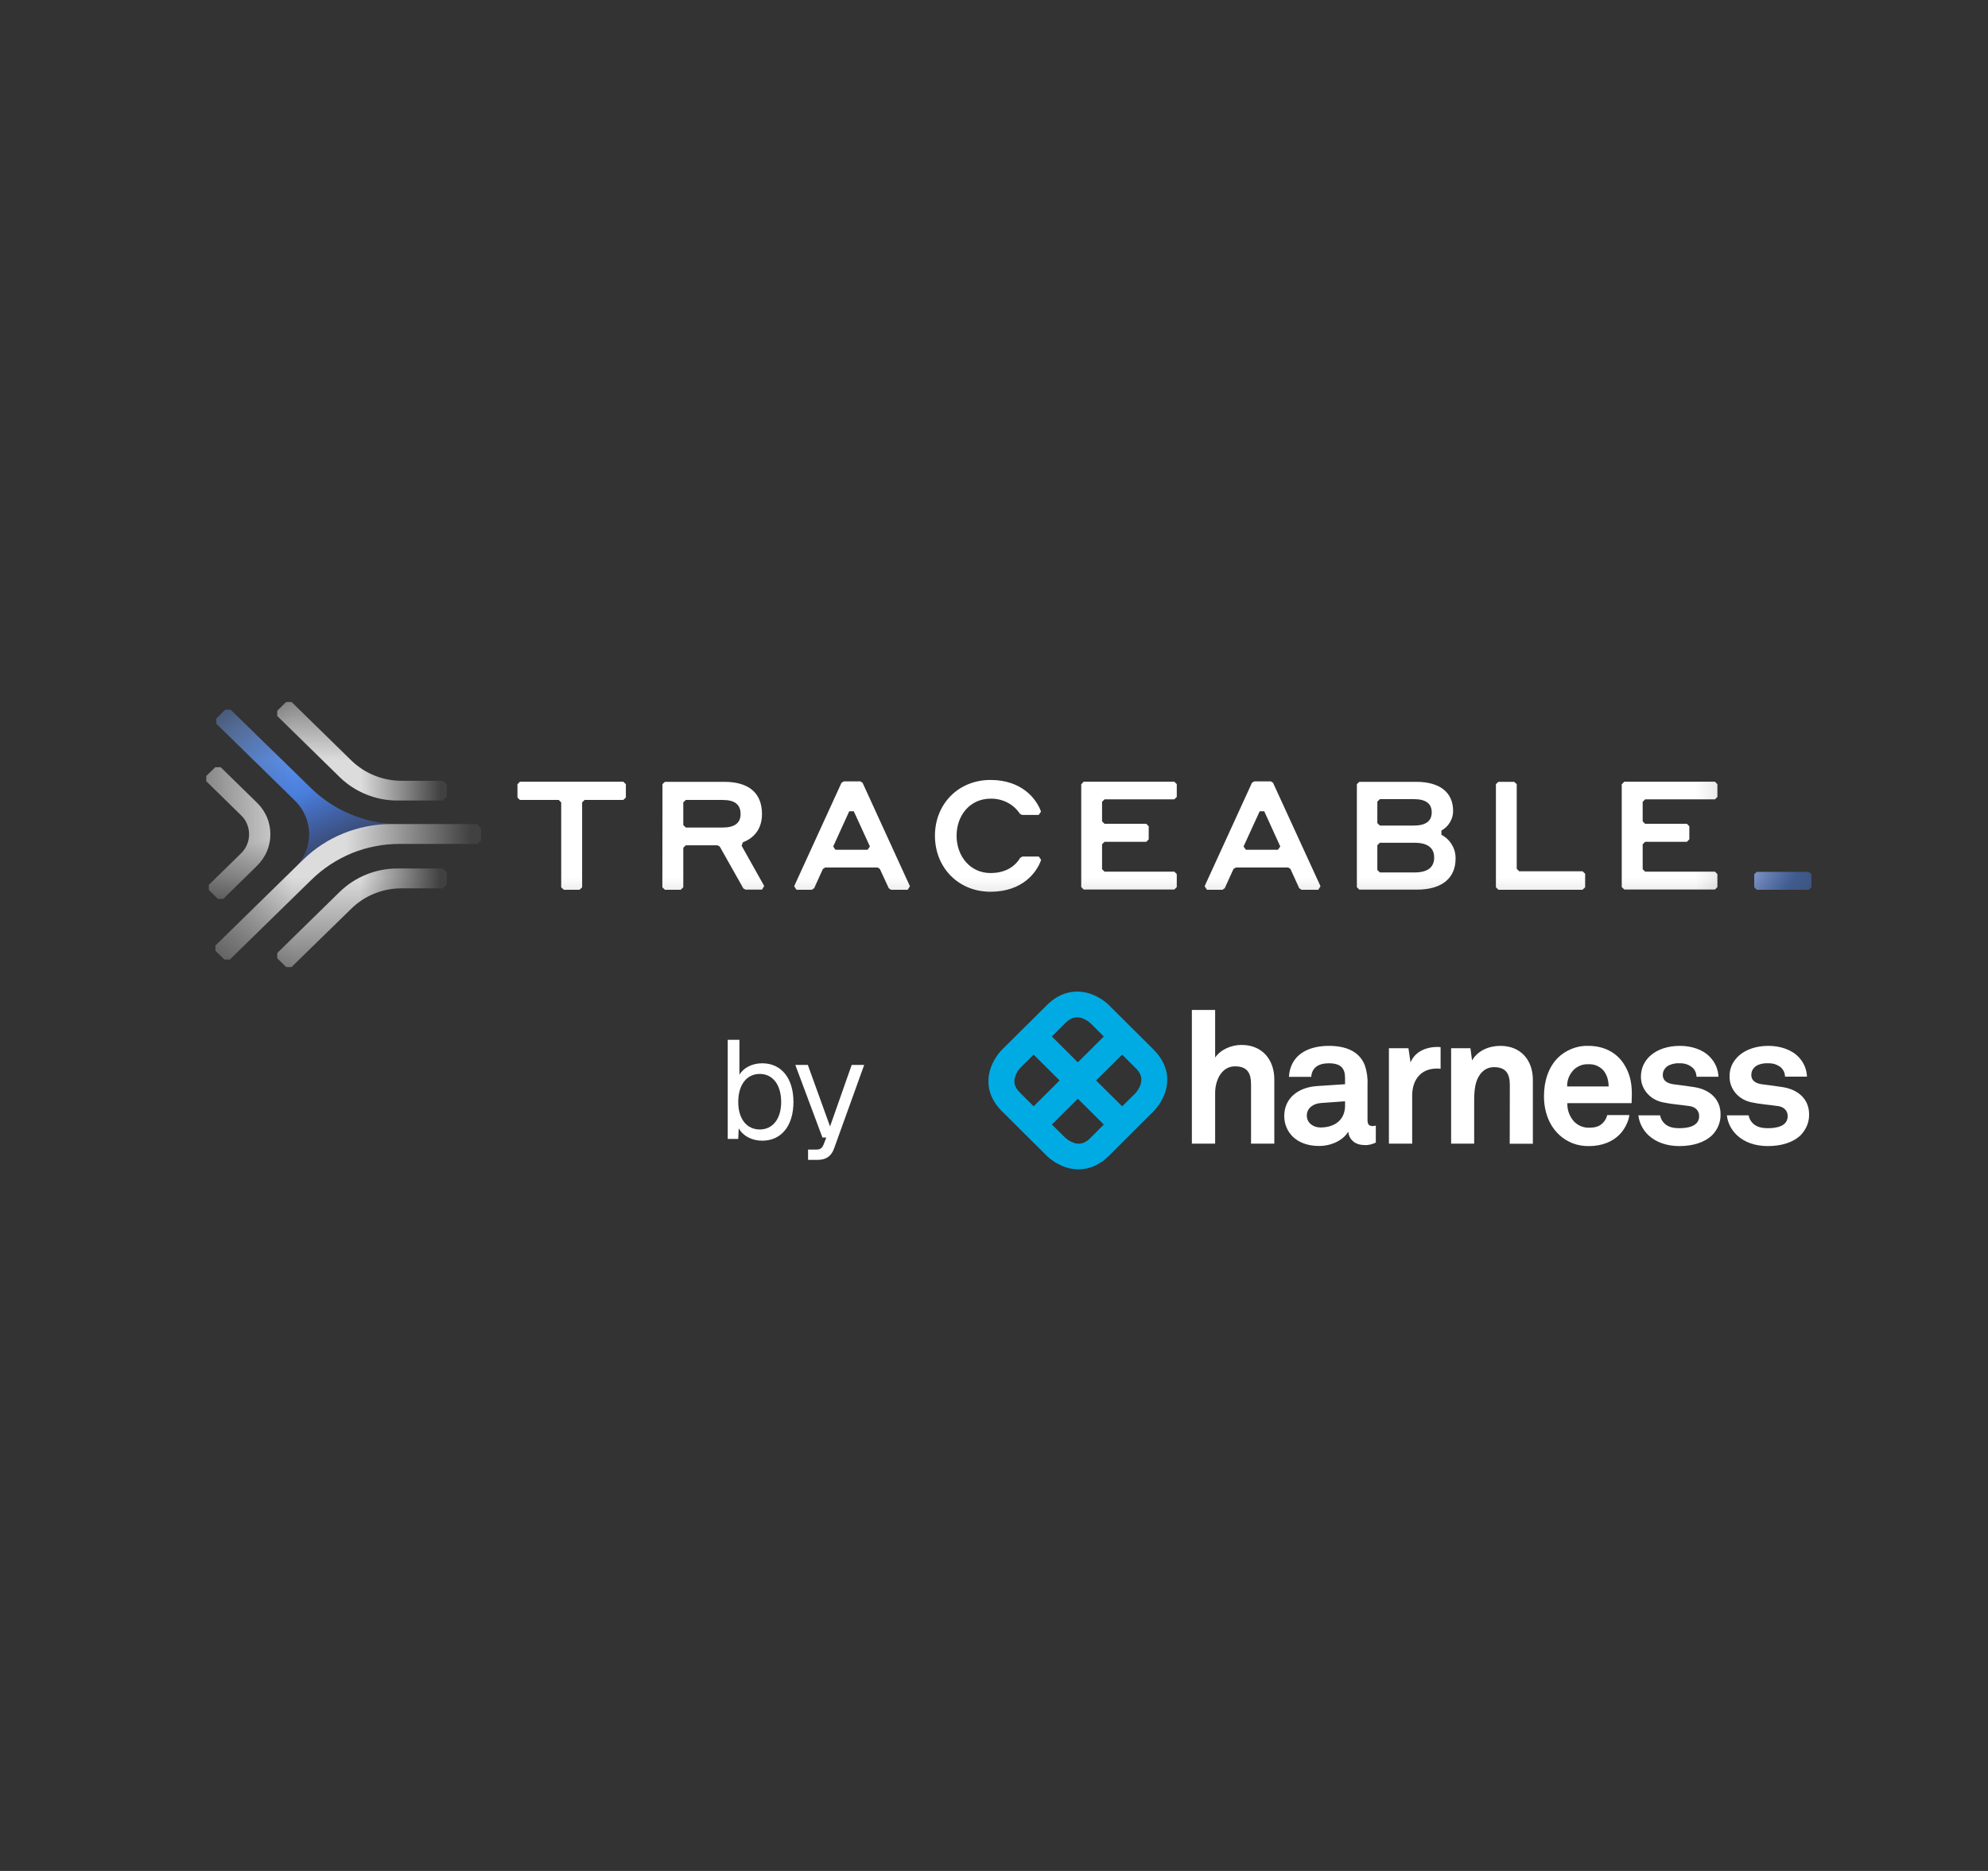 <svg width="17" height="16" viewBox="0 0 17 16" fill="none" xmlns="http://www.w3.org/2000/svg">
<rect x="0" y="0" width="17" height="16" fill="#333333" stroke="none"/>
<mask id="mask0_309_269" style="mask-type:luminance" maskUnits="userSpaceOnUse" x="1" y="6" width="15" height="3">
<path d="M15.47 6H1.667V8.263H15.47V6Z" fill="white"/>
</mask>
<g mask="url(#mask0_309_269)">
<path d="M2.522 7.421L2.576 7.369L2.593 7.351C2.593 7.351 3.062 7.047 3.343 7.047H3.367C3.105 7.034 2.856 6.928 2.668 6.748L1.972 6.069H1.926L1.85 6.144V6.189L2.524 6.849C2.601 6.925 2.644 7.028 2.644 7.136C2.643 7.243 2.599 7.345 2.522 7.421Z" fill="url(#paint0_linear_309_269)"/>
<path d="M3.004 6.503L2.493 6.003H2.447L2.371 6.078V6.123L2.905 6.646C3.036 6.774 3.214 6.846 3.399 6.846H3.786L3.819 6.815V6.708L3.786 6.677H3.433C3.272 6.677 3.118 6.614 3.004 6.503Z" fill="url(#paint1_linear_309_269)"/>
<path d="M3.004 7.771L2.493 8.27H2.447L2.371 8.195V8.15L2.905 7.627C3.036 7.499 3.214 7.427 3.399 7.427H3.786L3.819 7.459V7.565L3.786 7.597H3.433C3.272 7.597 3.118 7.659 3.004 7.771Z" fill="url(#paint2_linear_309_269)"/>
<path d="M2.199 6.866L1.887 6.561H1.841L1.764 6.636V6.681L2.061 6.972C2.083 6.993 2.101 7.018 2.112 7.046C2.124 7.074 2.13 7.104 2.13 7.135C2.13 7.165 2.124 7.195 2.112 7.223C2.101 7.251 2.083 7.276 2.061 7.298L1.786 7.567V7.611L1.863 7.687H1.909L2.198 7.404C2.234 7.368 2.263 7.326 2.283 7.28C2.302 7.234 2.312 7.185 2.312 7.135C2.312 7.085 2.302 7.035 2.283 6.989C2.263 6.943 2.235 6.901 2.199 6.866Z" fill="url(#paint3_linear_309_269)"/>
<path d="M4.08 7.047H3.343C3.062 7.048 2.792 7.157 2.593 7.351L1.842 8.086V8.131L1.919 8.206H1.965L2.665 7.522C2.764 7.425 2.881 7.349 3.009 7.296C3.138 7.244 3.276 7.217 3.415 7.217H4.081L4.113 7.187V7.081L4.08 7.047Z" fill="url(#paint4_linear_309_269)"/>
<path d="M4.446 6.685H5.33L5.352 6.706V6.82L5.33 6.841H4.999L4.978 6.862V7.588L4.956 7.609H4.821L4.799 7.588V6.862L4.778 6.841H4.446L4.425 6.82V6.707L4.446 6.685Z" fill="white"/>
<path d="M5.665 6.706L5.686 6.686H6.193C6.4 6.686 6.516 6.779 6.516 6.961C6.516 7.078 6.459 7.162 6.353 7.203L6.342 7.233L6.535 7.577L6.516 7.608H6.376L6.357 7.598L6.155 7.24L6.136 7.229H5.864L5.843 7.25V7.588L5.821 7.609H5.686L5.664 7.588L5.665 6.706ZM5.843 6.861V7.056L5.865 7.077H6.179C6.281 7.077 6.333 7.039 6.333 6.962C6.333 6.878 6.281 6.841 6.179 6.841H5.865L5.843 6.861Z" fill="white"/>
<path d="M7.505 7.419H7.056L7.037 7.431L6.962 7.596L6.942 7.609H6.811L6.791 7.579L7.196 6.694L7.216 6.682H7.357L7.376 6.694L7.781 7.579L7.762 7.609H7.619L7.6 7.596L7.524 7.431L7.505 7.419ZM7.439 7.239L7.301 6.938H7.262L7.125 7.239L7.144 7.267H7.419L7.439 7.239Z" fill="white"/>
<path d="M7.995 7.147C7.995 6.877 8.194 6.67 8.47 6.67C8.738 6.67 8.864 6.832 8.902 6.941L8.882 6.969H8.74L8.722 6.96C8.695 6.919 8.658 6.885 8.614 6.863C8.57 6.84 8.52 6.829 8.471 6.83C8.294 6.83 8.18 6.974 8.18 7.147C8.18 7.32 8.295 7.466 8.47 7.466C8.623 7.466 8.695 7.386 8.724 7.336L8.743 7.325H8.883L8.903 7.353C8.868 7.457 8.747 7.626 8.47 7.626C8.194 7.626 7.995 7.418 7.995 7.147Z" fill="white"/>
<path d="M9.267 6.685H10.042L10.063 6.706V6.815L10.042 6.836H9.445L9.424 6.857V7.024L9.445 7.045H9.802L9.823 7.066V7.178L9.802 7.199H9.445L9.424 7.22V7.433L9.445 7.454H10.042L10.063 7.475V7.586L10.042 7.607H9.267L9.246 7.586V6.707L9.267 6.685Z" fill="white"/>
<path d="M13.89 6.685H14.665L14.686 6.706V6.815L14.665 6.836H14.068L14.047 6.857V7.024L14.068 7.045H14.425L14.446 7.066V7.178L14.425 7.199H14.068L14.047 7.22V7.433L14.068 7.454H14.665L14.686 7.475V7.586L14.665 7.607H13.89L13.868 7.586V6.707L13.89 6.685Z" fill="white"/>
<path d="M11.016 7.419H10.568L10.548 7.431L10.473 7.596L10.454 7.609H10.321L10.301 7.579L10.706 6.694L10.726 6.682H10.867L10.886 6.694L11.292 7.579L11.273 7.609H11.13L11.11 7.596L11.035 7.431L11.016 7.419ZM10.948 7.239L10.811 6.938H10.772L10.634 7.239L10.654 7.267H10.928L10.948 7.239Z" fill="white"/>
<path d="M11.603 6.706L11.624 6.686H12.11C12.316 6.686 12.426 6.779 12.426 6.935C12.426 6.969 12.417 7.003 12.399 7.032C12.382 7.062 12.356 7.086 12.326 7.103V7.139C12.364 7.159 12.395 7.188 12.416 7.225C12.438 7.261 12.448 7.302 12.447 7.344C12.447 7.505 12.335 7.608 12.117 7.608H11.624L11.603 7.587V6.706ZM11.778 6.855V7.039L11.8 7.06H12.09C12.192 7.06 12.243 7.022 12.243 6.947C12.243 6.871 12.191 6.834 12.09 6.834H11.8L11.778 6.855ZM11.778 7.228V7.44L11.8 7.461H12.095C12.211 7.461 12.264 7.416 12.264 7.333C12.264 7.25 12.207 7.207 12.095 7.207H11.8L11.778 7.228Z" fill="white"/>
<path d="M13.532 7.609H12.813L12.792 7.588V6.706L12.813 6.686H12.948L12.97 6.706V7.43L12.991 7.451H13.533L13.555 7.472V7.588L13.532 7.609Z" fill="white"/>
<path d="M15.469 7.609H15.022L15.001 7.588V7.477L15.022 7.456H15.469L15.49 7.477V7.588L15.469 7.609Z" fill="url(#paint5_linear_309_269)"/>
</g>
<path d="M6.223 8.892H6.323V9.191C6.358 9.131 6.433 9.093 6.518 9.093C6.682 9.093 6.785 9.221 6.785 9.424C6.785 9.627 6.682 9.755 6.518 9.755C6.429 9.755 6.353 9.714 6.317 9.649L6.313 9.74H6.223V8.892ZM6.313 9.424C6.313 9.568 6.385 9.659 6.497 9.659C6.608 9.659 6.68 9.568 6.68 9.424C6.68 9.277 6.608 9.184 6.497 9.184C6.385 9.184 6.313 9.277 6.313 9.424ZM6.801 9.107H6.908L7.098 9.633L7.283 9.107H7.39L7.133 9.82C7.109 9.888 7.064 9.919 6.992 9.919H6.91V9.831H6.982C7.014 9.831 7.031 9.818 7.043 9.787L7.066 9.728H7.033L6.801 9.107Z" fill="white"/>
<g clip-path="url(#clip0_309_269)">
<path d="M9.867 8.978L9.481 8.594C9.436 8.551 9.382 8.519 9.322 8.498C9.191 8.455 9.06 8.489 8.954 8.594L8.567 8.978C8.524 9.023 8.492 9.077 8.471 9.136C8.427 9.267 8.461 9.397 8.567 9.502L8.953 9.886C8.999 9.929 9.053 9.961 9.112 9.982C9.148 9.994 9.186 10 9.224 10C9.316 10 9.405 9.961 9.481 9.886L9.866 9.502C9.909 9.457 9.942 9.403 9.963 9.344C10.007 9.213 9.972 9.083 9.866 8.978H9.867ZM9.247 8.705C9.276 8.715 9.303 8.73 9.325 8.75L9.439 8.864L9.217 9.085L8.995 8.864L9.11 8.749C9.14 8.719 9.184 8.687 9.247 8.705L9.247 8.705ZM8.68 9.21C8.689 9.181 8.704 9.155 8.725 9.132L8.839 9.019L9.061 9.24L8.839 9.461L8.724 9.346C8.693 9.316 8.661 9.273 8.68 9.21L8.68 9.21ZM9.187 9.774C9.158 9.765 9.131 9.75 9.109 9.729L8.995 9.617L9.217 9.396L9.439 9.617L9.325 9.731C9.294 9.762 9.251 9.794 9.187 9.775V9.774ZM9.755 9.27C9.745 9.299 9.73 9.326 9.71 9.349L9.596 9.461L9.373 9.24L9.596 9.019L9.71 9.133C9.741 9.163 9.773 9.206 9.755 9.269" fill="#00ABE4"/>
<path d="M10.698 9.78H10.897V9.231C10.897 9.062 10.794 8.936 10.617 8.936C10.531 8.936 10.439 8.974 10.391 9.044V8.637H10.192V9.78H10.391V9.346C10.391 9.245 10.442 9.119 10.561 9.119C10.666 9.119 10.698 9.177 10.698 9.272V9.78ZM11.502 9.455C11.502 9.576 11.415 9.642 11.292 9.642C11.23 9.642 11.175 9.603 11.175 9.54C11.175 9.474 11.233 9.438 11.293 9.433L11.502 9.418V9.455ZM11.668 9.793C11.701 9.794 11.735 9.786 11.765 9.771V9.626C11.757 9.628 11.749 9.629 11.74 9.63C11.707 9.63 11.694 9.615 11.694 9.578V9.275C11.697 9.219 11.689 9.163 11.671 9.11C11.623 8.987 11.503 8.944 11.363 8.944C11.18 8.944 11.033 9.025 11.022 9.209H11.213C11.218 9.133 11.271 9.093 11.363 9.093C11.475 9.093 11.502 9.144 11.502 9.221V9.272L11.26 9.288C11.104 9.299 10.982 9.389 10.982 9.544C10.982 9.678 11.083 9.8 11.279 9.8C11.396 9.8 11.491 9.744 11.529 9.678C11.535 9.739 11.582 9.792 11.667 9.792L11.668 9.793ZM12.288 9.138C12.298 9.138 12.309 9.138 12.319 9.14V8.955C12.311 8.955 12.302 8.953 12.294 8.953C12.197 8.953 12.1 8.992 12.062 9.086L12.044 8.964H11.877V9.78H12.076V9.369C12.076 9.237 12.148 9.138 12.287 9.138L12.288 9.138ZM12.91 9.781H13.108V9.235C13.108 9.066 13.005 8.944 12.83 8.944C12.735 8.944 12.637 8.983 12.588 9.069L12.574 8.964H12.409V9.78H12.606V9.447C12.606 9.378 12.605 9.294 12.633 9.229C12.66 9.169 12.706 9.126 12.775 9.126C12.879 9.126 12.911 9.184 12.911 9.279L12.91 9.781ZM13.756 9.291H13.401C13.4 9.245 13.415 9.2 13.444 9.164C13.46 9.143 13.481 9.127 13.505 9.116C13.529 9.105 13.555 9.1 13.581 9.101C13.604 9.1 13.627 9.103 13.648 9.111C13.67 9.119 13.689 9.132 13.706 9.148C13.737 9.182 13.755 9.229 13.756 9.291H13.756ZM13.954 9.379C13.957 9.277 13.943 9.184 13.883 9.094C13.815 8.992 13.704 8.944 13.583 8.944C13.535 8.942 13.486 8.951 13.441 8.969C13.396 8.987 13.355 9.013 13.321 9.047C13.242 9.127 13.203 9.244 13.203 9.374C13.203 9.507 13.247 9.622 13.329 9.701C13.363 9.734 13.403 9.759 13.448 9.777C13.492 9.794 13.54 9.802 13.588 9.801C13.692 9.801 13.794 9.768 13.864 9.686C13.896 9.649 13.929 9.584 13.933 9.536H13.744C13.738 9.562 13.724 9.586 13.705 9.605C13.676 9.633 13.642 9.644 13.585 9.644C13.539 9.644 13.496 9.626 13.463 9.594C13.443 9.573 13.427 9.547 13.417 9.52C13.406 9.492 13.402 9.463 13.403 9.434H13.952C13.952 9.416 13.954 9.379 13.954 9.379ZM14.219 9.192C14.219 9.173 14.225 9.154 14.237 9.139C14.248 9.124 14.264 9.112 14.282 9.106C14.309 9.095 14.338 9.091 14.367 9.093C14.406 9.092 14.444 9.105 14.474 9.131C14.495 9.151 14.507 9.179 14.507 9.208H14.695C14.693 9.145 14.667 9.085 14.623 9.04C14.563 8.975 14.463 8.944 14.366 8.944C14.263 8.944 14.176 8.973 14.116 9.025C14.089 9.048 14.068 9.076 14.053 9.108C14.039 9.139 14.032 9.174 14.032 9.209C14.032 9.313 14.108 9.404 14.22 9.427C14.293 9.443 14.375 9.448 14.448 9.459C14.498 9.466 14.53 9.498 14.53 9.545C14.53 9.634 14.429 9.648 14.362 9.648C14.306 9.648 14.269 9.638 14.238 9.612C14.216 9.593 14.201 9.567 14.196 9.538H14.01C14.018 9.603 14.048 9.662 14.095 9.707C14.163 9.771 14.257 9.801 14.361 9.801C14.473 9.801 14.575 9.772 14.642 9.707C14.665 9.683 14.684 9.655 14.696 9.624C14.708 9.594 14.714 9.561 14.713 9.528C14.713 9.399 14.619 9.317 14.489 9.297C14.408 9.284 14.388 9.283 14.314 9.273C14.27 9.267 14.219 9.25 14.219 9.192L14.219 9.192ZM15.265 9.207H15.452C15.45 9.144 15.424 9.084 15.38 9.039C15.319 8.975 15.22 8.944 15.123 8.944C15.02 8.944 14.934 8.973 14.873 9.025C14.847 9.048 14.825 9.076 14.81 9.108C14.796 9.139 14.789 9.174 14.79 9.209C14.79 9.313 14.866 9.404 14.978 9.427C15.05 9.443 15.132 9.448 15.205 9.459C15.255 9.466 15.287 9.498 15.287 9.545C15.287 9.634 15.186 9.648 15.12 9.648C15.063 9.648 15.027 9.638 14.995 9.612C14.973 9.593 14.958 9.567 14.953 9.538H14.767C14.774 9.603 14.805 9.662 14.852 9.707C14.92 9.771 15.013 9.801 15.117 9.801C15.23 9.801 15.332 9.772 15.399 9.707C15.422 9.683 15.44 9.655 15.453 9.624C15.465 9.594 15.471 9.561 15.47 9.528C15.47 9.399 15.375 9.317 15.245 9.297C15.165 9.284 15.144 9.283 15.07 9.273C15.026 9.267 14.976 9.25 14.976 9.192C14.976 9.173 14.982 9.154 14.993 9.139C15.005 9.123 15.021 9.112 15.039 9.105C15.066 9.095 15.095 9.091 15.124 9.093C15.163 9.092 15.201 9.105 15.231 9.13C15.252 9.151 15.264 9.178 15.264 9.207" fill="white"/>
</g>
<defs>
<linearGradient id="paint0_linear_309_269" x1="2.094" y1="6.191" x2="2.7" y2="7.617" gradientUnits="userSpaceOnUse">
<stop stop-color="#75A7FF"/>
<stop offset="0.479" stop-color="#497EDC"/>
<stop offset="1" stop-color="#456BE0" stop-opacity="0"/>
</linearGradient>
<linearGradient id="paint1_linear_309_269" x1="3.764" y1="5.996" x2="2.418" y2="6.012" gradientUnits="userSpaceOnUse">
<stop stop-color="#DBDBDB" stop-opacity="0.08"/>
<stop offset="0.51" stop-color="#DCDCDC"/>
</linearGradient>
<linearGradient id="paint2_linear_309_269" x1="3.764" y1="7.42" x2="2.418" y2="7.436" gradientUnits="userSpaceOnUse">
<stop stop-color="#DBDBDB" stop-opacity="0.08"/>
<stop offset="0.51" stop-color="#DCDCDC"/>
</linearGradient>
<linearGradient id="paint3_linear_309_269" x1="3.194" y1="7.697" x2="2.828" y2="6.31" gradientUnits="userSpaceOnUse">
<stop stop-color="#DBDBDB" stop-opacity="0.08"/>
<stop offset="0.51" stop-color="#DCDCDC"/>
</linearGradient>
<linearGradient id="paint4_linear_309_269" x1="4.027" y1="7.038" x2="1.917" y2="7.066" gradientUnits="userSpaceOnUse">
<stop stop-color="#DBDBDB" stop-opacity="0.08"/>
<stop offset="0.51" stop-color="#DCDCDC"/>
</linearGradient>
<linearGradient id="paint5_linear_309_269" x1="15.47" y1="7.273" x2="15.128" y2="7.081" gradientUnits="userSpaceOnUse">
<stop stop-color="#497EDC"/>
<stop offset="1" stop-color="#AEC2FF"/>
</linearGradient>
<clipPath id="clip0_309_269">
<rect width="7.017" height="1.52" fill="white" transform="translate(8.453 8.48)"/>
</clipPath>
</defs>
</svg>
